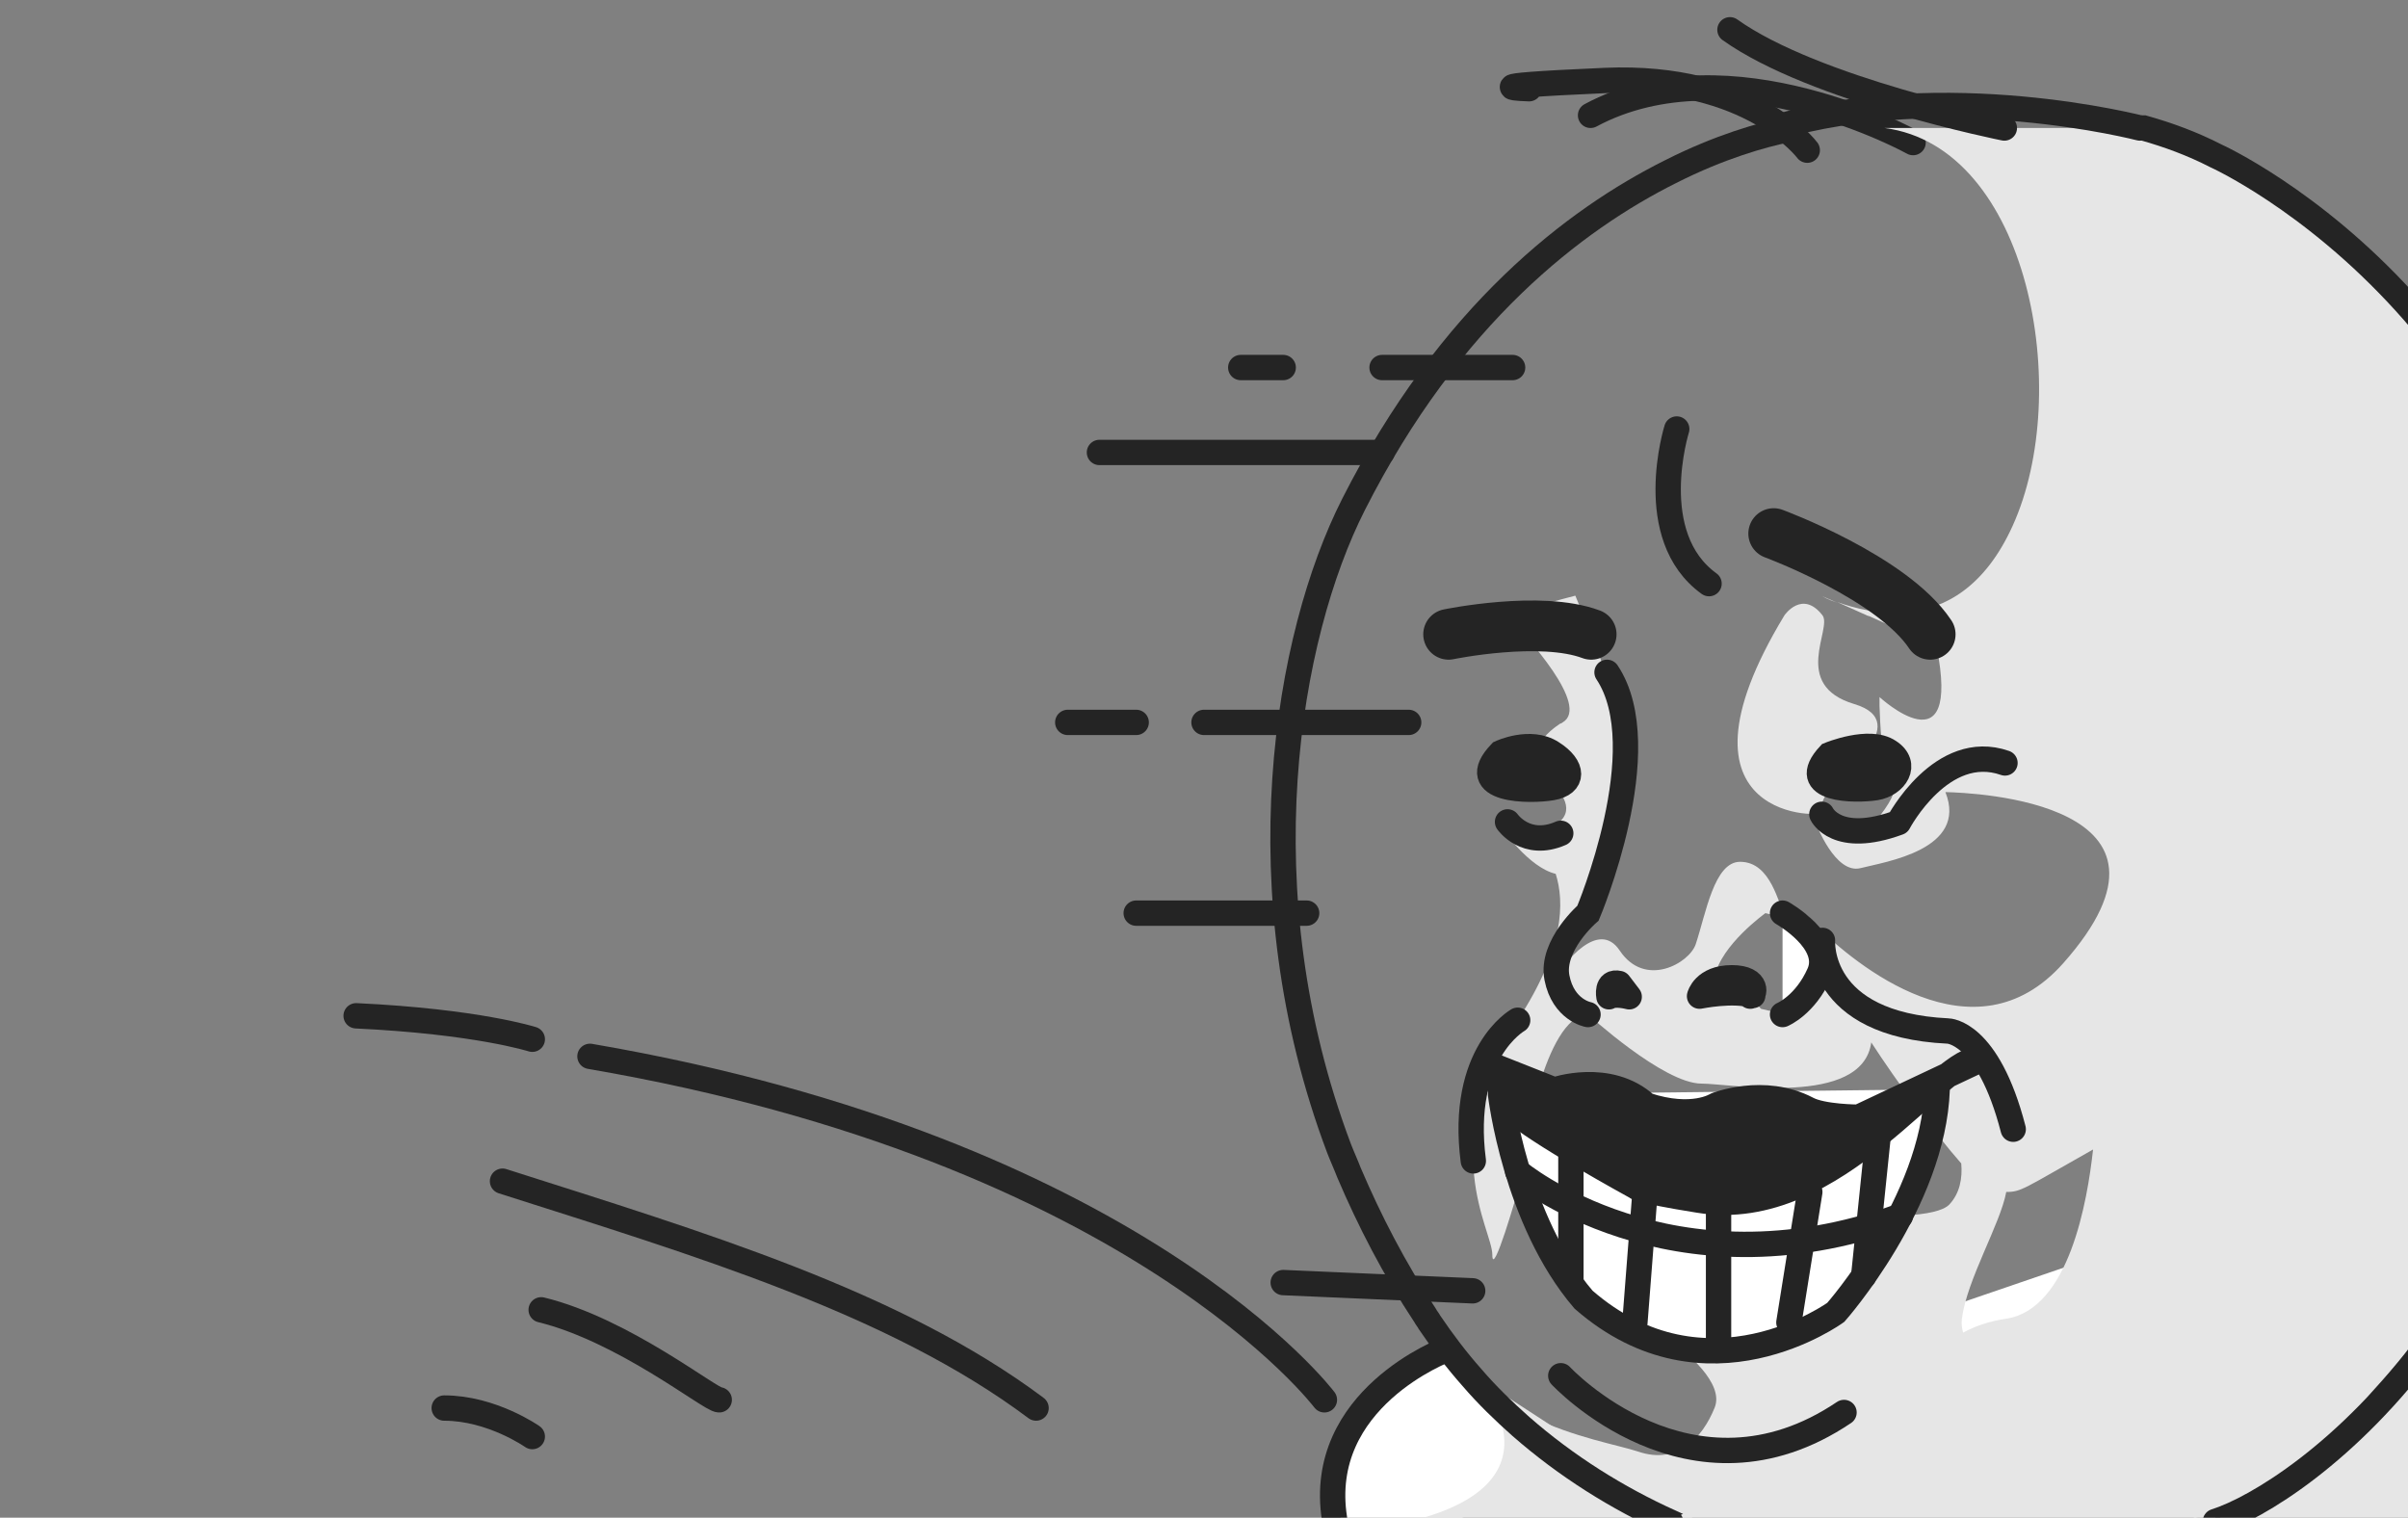 <?xml version="1.0" encoding="utf-8"?>
<!-- Generator: Adobe Illustrator 21.0.0, SVG Export Plug-In . SVG Version: 6.00 Build 0)  -->
<svg version="1.1" xmlns="http://www.w3.org/2000/svg" xmlns:xlink="http://www.w3.org/1999/xlink" x="0px" y="0px"
	 viewBox="0 0 380 239.5" style="enable-background:new 0 0 380 239.5;" xml:space="preserve">
<rect x="0" y="0" width="380" height="239.5" fill="#808080" stroke="none"/>
<style type="text/css">
	.st0{fill:#FFFFFF;}
	.st1{fill:none;stroke:#242424;stroke-width:4;stroke-linecap:round;stroke-miterlimit:10;}
	.st2{fill:#E6E6E6;}
	.st3{fill:#FFFFFF;stroke:#242424;stroke-width:4;stroke-linecap:round;stroke-miterlimit:10;}
	.st4{fill:#FFFFFF;stroke:#242424;stroke-width:4;stroke-linecap:round;stroke-linejoin:round;stroke-miterlimit:10;}
	.st5{fill:#242424;stroke:#242424;stroke-width:4;stroke-linecap:round;stroke-miterlimit:10;}
	.st6{fill:none;stroke:#242424;stroke-width:4;stroke-linecap:round;stroke-linejoin:round;stroke-miterlimit:10;}
	.st7{fill:#FFFFFF;stroke:#242424;stroke-width:8;stroke-linecap:round;stroke-miterlimit:10;}
	.st8{fill:#242424;stroke:#242424;stroke-width:4;stroke-linecap:round;stroke-linejoin:round;stroke-miterlimit:10;}
</style>
<g id="Layer_8">
	<polygon class="st0" points="266.7,233.7 306.8,206.5 333.1,197.5 339.3,198.9 348.5,216.3 331.6,229.7 317.6,233.9 	"/>
	<path class="st0" d="M228.7,212.4l8.1,11.8l5.4,4.5l-4.6,8.1l-8.9,3.5l-16.8-0.1l-3-6.4l7.6-12.8c0,0,6.7-5.4,7.2-5.7
		C224.2,215,228.7,212.4,228.7,212.4z"/>
	<path class="st1" d="M285.2,23.7c0,0-8.9-12-31.9-11s-12,1.3-12,1.3"/>
	<path class="st1" d="M301.9,22.5c0,0-28.9-16.1-50.9-4.3"/>
	<path class="st2" d="M337.7,20.2c0,0,23.2,4.8,45.8,32.2c22.6,27.3,23.6,53.7,23.6,53.7s6.8,64.8-15.7,93.2s-33.8,36.9-33.8,36.9
		l-11.4,3.4l-1-84.6l1.5-85.4L331,20.2H337.7"/>
	<path class="st1" d="M354.6,240.3"/>
	<path class="st2" d="M382.5,213l-32.9,27.1l77,0.2C426.6,240.3,408.1,211.2,382.5,213z"/>
	<path class="st2" d="M232.7,217.1c0,0,15.7,16.7-10.3,23l45.8,0.1L232.7,217.1"/>
	<g id="Layer_4_2_">
		<g>
			<path class="st2" d="M284.6,144.1c0,0,0.7,0.8,2,2.1C286.1,145.2,285.4,144.5,284.6,144.1z"/>
			<path class="st2" d="M348.5,25.5c-1.1-1.1-2-1.9-2.8-2.4c-2.2-1.3-4.9-2.2-8-2.9H331h-0.1h-10.5h-23.3c0.1,0,0.2,0,0.3,0l0,0
				c22.8,3,29.8,41.7,20.2,62.8c-4.4,9.7-10.7,13-16.4,13.6c-4.6,0.5-8.8-0.7-11.3-1.6l4.9,2.2h0.1l10.7,4.8c4,20-9,8-9,8
				s0,0.5,0,1.4c0.1,2.7,0.3,8.5,1.5,10.9c0.1,0.3,0.3,0.5,0.5,0.7c1.3,1.3-0.8,4.4-2.4,6.3c-0.2,0.3-0.5,0.5-0.7,0.8l-4.1,0.8l0,0
				l-0.8,0.1l-4-1c0,0,3,8,7,7c3.9-1,17-2.9,13.4-12c4.5,0.1,41.1,1.6,18.6,27c-14.1,15.9-32.9,0.1-39-5.9c0.7,1.3,1.3,3.1,2.1,5.1
				l-1.6,2.2l-2.5,3.6l-2.6,2.7l-0.4,0.3h-0.2l0,0h-0.1l-3.4-0.8c-0.6-0.7-1.6-1.7-2.8-2.4l0,0c-1.3-0.8-2.8-1.3-4.3-0.7
				c0.1,0.2,0.2,0.5,0.4,0.7c0.3,0.4,0.7,0.8,1.2,1.1l-3.1-0.7c0.1-0.1,0.2-0.2,0.2-0.2c0.4-0.4,0.8-0.7,1.3-0.9
				c-0.2-0.4-0.3-0.8-0.3-1.3l0,0c0-0.2,0-0.5,0.1-0.7c1-5,8-10,8-10s1.8,0.5,2.7,0.4c0.3,0,0.5,0,0.5-0.2c0-0.1,0-0.2-0.2-0.3
				c-1-1-2-8-7-8c-4.1,0-5.4,8.2-7,13c-1,3-8,7-12,1c-3.4-5.1-8.9,2.3-9.8,3.8c-0.3-2.5,0.8-5.7,4.8-9.8l0,0c0,0,0.1-0.1,0.2-0.4
				c1.2-2.8,8.6-20.3,5.8-28.6c-0.1-0.3-0.2-0.5-0.3-0.8l0,0c-3-8.9-7.7-20.2-7.7-20.2l-1.9,0.5l-9.1,2.5c0,0,0.2,0.2,0.6,0.6
				c2.6,2.7,12.8,13.8,8.4,16.4c-0.1,0.1-0.3,0.2-0.4,0.2c-4.6,3-4.6,6.8-4.6,6.8s1.9,1.2,3.5,2.8c2.2,2.2,3.7,5.3-1.2,7.1
				c-0.1,0-0.2,0.1-0.3,0.1c-1.1,0.3-1.5,0.7-1.5,1.1c-0.1,0.5,0.5,0.9,0.5,0.9s0.1,0.1,0.3,0.2c-2.2-0.2-4.4-1.1-6.3-3.1
				c0.5,0.8,4.7,6.8,8.9,7.8c1.4,4.4,1.4,11.8-6,23.1c-13,20-4,33-4,37s4-10,4-10s0.1-0.5,0.2-1.5l0,0c0.8-5.7,4-25.7,10.8-26.5
				c0,0,12,11,18,11c4.6,0,25.4,3.8,26.8-6.5c4.1,6.3,9.9,14.2,14.2,19.1c0.2,2.3-0.2,4.7-1.9,6.5c-2,2-10.2,2.1-19.3,1.4
				c-13.4-1-28.7-3.4-28.7-3.4h-14c0,0,0.7,0.5,1.8,1.3l0,0c4.9,3.5,18.3,12.7,23.2,12.7c6,0,15-5.9,18-5c10,3,1,11,1,11s-12,6-17,5
				c-0.3-0.1-0.7-0.1-1-0.2l0,0c-4.6-1-9.6-2.7-9.9-2.8c0.1,0.1,0.7,0.5,1.5,1.1l0,0c3,2.2,8.9,7.1,7.4,10.9c-2,5-6,9-12,7
				c-3.3-1.1-10.1-2.2-17.1-5.6c-1.6-0.8-3.2-1.6-4.7-2.6c1.1,1.5,2.1,2.8,3,4.1l0,0c2.2,3,3.8,5.1,3.8,5.1l19.5,10h86.5V26.7
				C349.2,26.3,348.8,25.8,348.5,25.5z M250.6,160c-0.2-0.1-4-1.9-4.8-5.7L250.6,160z M316.6,208.1c-2.7,0.4-5,1.2-6.8,2.2
				c-0.2-0.7-0.3-1.4-0.2-2.2c0.8-6.2,6.1-15,7-20c2.4,0,2.7-0.5,13.7-6.7C329.4,189.6,326.5,206.6,316.6,208.1z"/>
			<path class="st2" d="M289.9,95.1l-2.3-1C287.6,94.1,288.4,94.6,289.9,95.1z"/>
			<path class="st2" d="M287.6,128.1c-1-1,2-5,2-5s12.8-9.1,3-12c-10-3-3.4-11.9-5-14c-3.2-4.1-6,0-6,0
				C261.6,130.1,288.6,129.1,287.6,128.1z"/>
			<path class="st2" d="M225.6,209.1c3,5.3,7,9.1,11.2,11.8C229.5,211.2,219.6,198.5,225.6,209.1z"/>
		</g>
	</g>
	<g id="Layer_1_1_">
		<path class="st1" d="M263.7,240.3c0,0-0.1,0-0.1-0.1c-8.4-3.8-16.4-8.8-23.6-15.1l0,0c-2.7-2.4-5.3-4.9-7.7-7.7l0,0
			c-2.4-2.7-4.6-5.6-6.7-8.7c-0.2-0.4-0.5-0.7-0.7-1.1l0,0c-4.9-7.4-8.8-15-12-22.5c-0.5-1.3-1.1-2.6-1.6-3.9l0,0
			c-15.3-40.6-8.2-80.9,2.3-101.6c15.2-30,35-45,50-52.5l0,0c7.9-4,14.5-5.8,18.3-6.6l0,0"/>
		<path class="st1" d="M349.6,240.1c13-4.1,58-34.9,59-111.7S349.7,24.6,349.7,24.6c-3.7-1.9-7.5-3.3-11.4-4.4h-0.1"/>
		<path class="st3" d="M236.8,172.7c0,0,2.3,19.8,13.1,32.4c19.4,16.9,39.8,2,39.8,2s15.4-17.4,16-35.2"/>
		<path class="st1" d="M250.6,160.1c0,0-3.9-0.7-4.9-5.8s4.9-10.2,4.9-10.2s11-26,3-38"/>
		<path class="st3" d="M281.3,160.1c0,0,3.6-1.5,5.8-6.5c2.2-5-5.8-9.5-5.8-9.5"/>
		<path class="st4" d="M253.9,157.3c0,0-0.5-2.6,1.6-2.1l1.6,2.1C257.1,157.3,254.9,156.7,253.9,157.3z"/>
		<path class="st4" d="M276.2,157.2c0.7,0,1.5-2.9-2.9-2.9s-5.1,2.9-5.1,2.9s5.4-1.1,8.4-0.1"/>
		<path class="st5" d="M236.8,118.8c0,0,4.7-2.2,8.1,0c3.5,2.2,3.5,4.9,0,5.5C241.5,124.9,231,124.9,236.8,118.8z"/>
		<path class="st5" d="M288.7,119.1c0,0,6.3-2.6,9.4-0.5c3.1,2,1,5.2-2.1,5.7C292.8,124.8,283.4,124.8,288.7,119.1z"/>
		<path class="st6" d="M287.5,128.5c0,0,2.3,4.9,12.1,1.3c0,0,6.8-12.9,16.8-9.4"/>
		<path class="st3" d="M237.9,129.7c0,0,2.9,4.2,8.4,1.8"/>
		<path class="st7" d="M228.6,100.1c0,0,14.5-3,22.5,0"/>
		<path class="st7" d="M279.9,84.2c0,0,18.7,6.9,24.7,15.9"/>
		<path class="st8" d="M245.3,172c0,0,8.6-3,14.5,2.4c7.3,2.4,11,0,11,0s7.5-3,14.4,0.6c2.4,1.3,8.1,1.3,8.1,1.3l19.3-9.1
			c-6.1-1.2-22.7,25.8-44.5,22.2c-10-1.6-9.9-2.1-9.9-2.1s-16.1-8.8-19.6-12.2c-1.6-1.6-2.2-4.3-2.9-6.9L245.3,172"/>
		<path class="st3" d="M243.3,187.7"/>
		<path class="st1" d="M426.6,240.3c-17.3-27.2-44.1-27.3-44.1-27.3"/>
		<path class="st1" d="M210.6,239.7c-3-19,17.6-26.7,17.6-26.7"/>
	</g>
	<path class="st1" d="M337.7,20.2c0,0-30.8-8-57.8,0"/>
	<path class="st6" d="M246.3,217.1c0,0,20.5,22.1,44.7,5.8"/>
	<line class="st6" x1="247.9" y1="178.4" x2="247.9" y2="202.4"/>
	<line class="st3" x1="259.6" y1="188.1" x2="258" y2="208.7"/>
	<line class="st3" x1="271.2" y1="189.8" x2="271.2" y2="212"/>
	<line class="st3" x1="285.6" y1="188.1" x2="282.3" y2="208.7"/>
	<line class="st3" x1="296.5" y1="178.2" x2="294.1" y2="201.4"/>
	<path class="st6" d="M239.5,184.9c0,0,24.1,20.2,60.4,7"/>
	<path class="st6" d="M239.5,161c0,0-9.2,5.2-7,22.2"/>
	<path class="st6" d="M249,188.1"/>
	<path class="st1" d="M264.6,67.7c0,0-5.3,16.9,5.1,24.4"/>
	<path class="st6" d="M287.6,148.4c0,0-1,13.3,19.8,14.3c0,0,6.3,0,10.3,15.5"/>
	<path class="st1" d="M316.3,20.2c0,0-30-6-43.3-15.5"/>
	<path class="st1" d="M209,220.9c0,0-29.6-39.4-115.9-54.2"/>
	<path class="st1" d="M163.5,222.2c-22.3-16.7-53.2-25.9-84.2-35.8"/>
	<path class="st1" d="M113.5,220.9c-1.3,0.1-15-11-28.1-14.2"/>
	<path class="st1" d="M84,164c0,0-8.7-2.8-27.8-3.7"/>
	<path class="st1" d="M84,226.7c0,0-6.4-4.5-13.9-4.5"/>
</g>
<g id="Layer_2">
	<line class="st1" x1="218.1" y1="71.4" x2="173.5" y2="71.4"/>
	<line class="st1" x1="222.3" y1="114" x2="190" y2="114"/>
	<line class="st1" x1="206.2" y1="144.1" x2="179.3" y2="144.1"/>
	<line class="st1" x1="179.3" y1="114" x2="168.5" y2="114"/>
	<line class="st1" x1="232.4" y1="203.7" x2="202.5" y2="202.4"/>
	<line class="st1" x1="238.7" y1="58" x2="218.1" y2="58"/>
	<line class="st1" x1="202.5" y1="58" x2="195.8" y2="58"/>
</g>
</svg>
